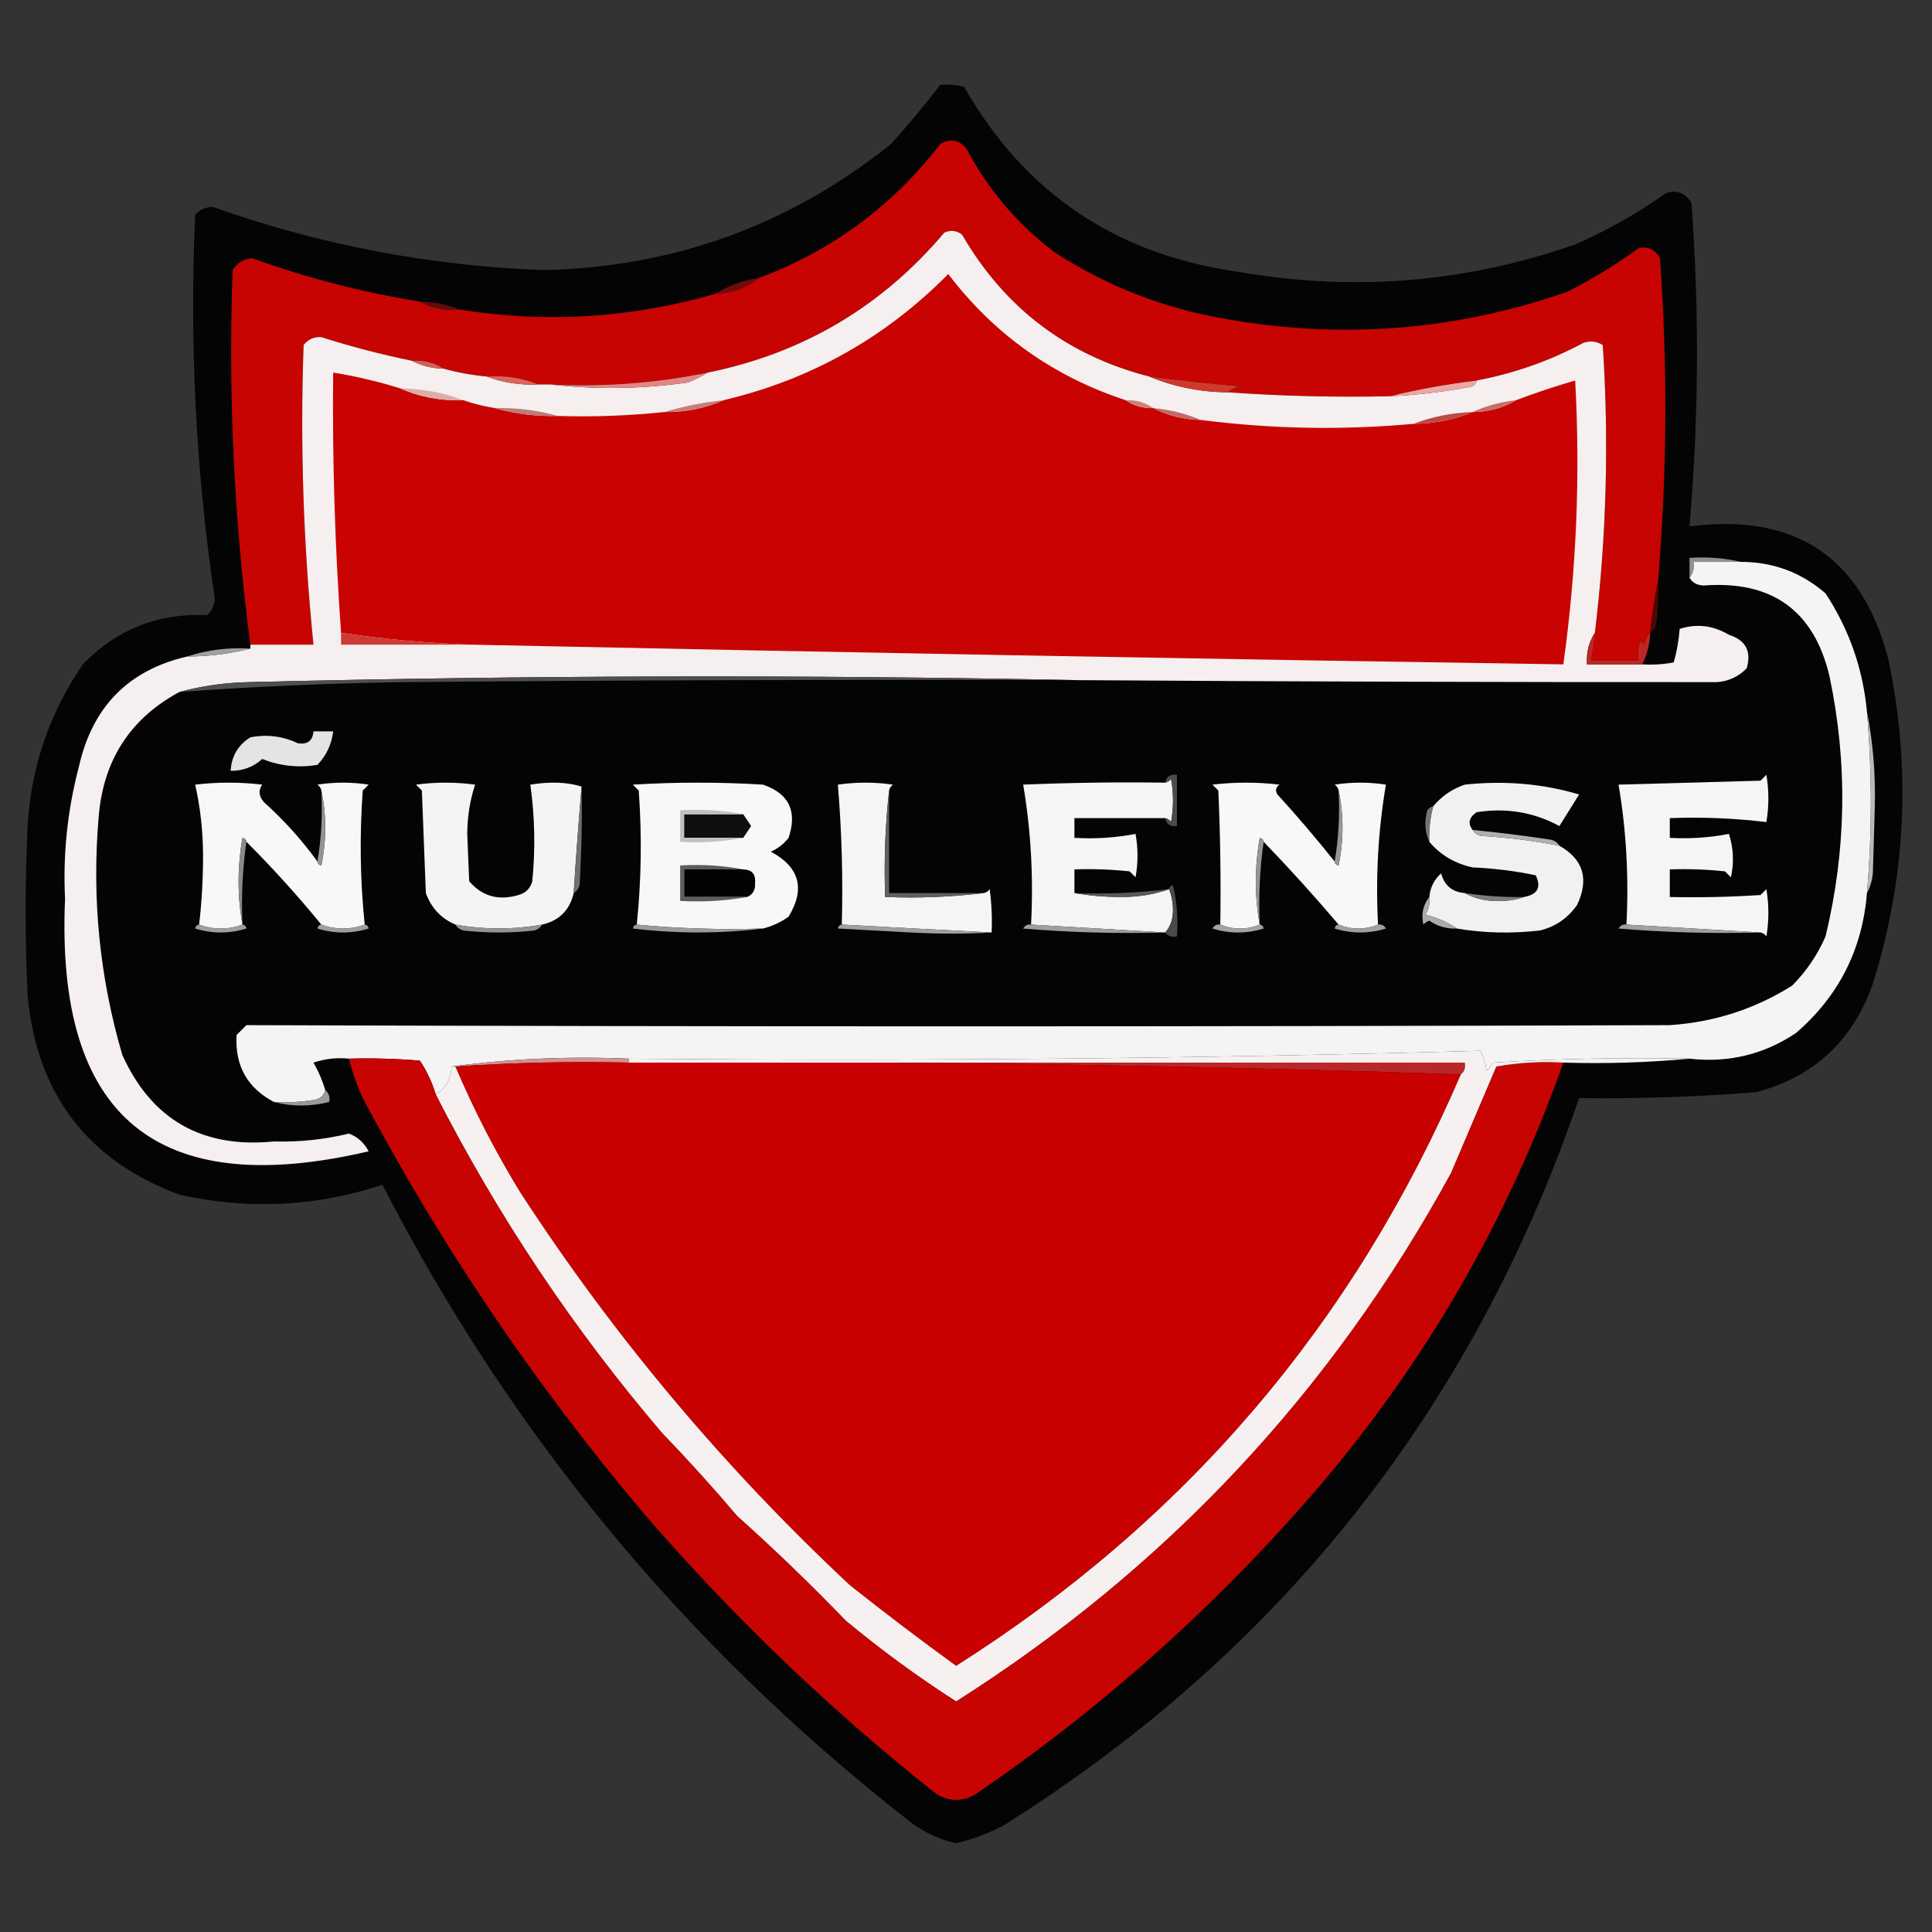 <?xml version="1.0" encoding="UTF-8"?>
<!DOCTYPE svg PUBLIC "-//W3C//DTD SVG 1.1//EN" "http://www.w3.org/Graphics/SVG/1.1/DTD/svg11.dtd">
<svg xmlns="http://www.w3.org/2000/svg" version="1.1" width="490px" height="490px" style="shape-rendering:geometricPrecision; text-rendering:geometricPrecision; image-rendering:optimizeQuality; fill-rule:evenodd; clip-rule:evenodd" xmlns:xlink="http://www.w3.org/1999/xlink">
<rect width="100%" height="100%" fill="#333333" stroke="none"/>
<g><path style="opacity:0.975" fill="#050404" d="M 238.5,21.5 C 240.527,21.338 242.527,21.505 244.5,22C 259.945,49.064 283.278,64.731 314.5,69C 343.474,74.002 371.807,71.668 399.5,62C 407.653,58.426 415.32,54.093 422.5,49C 425.308,48.08 427.475,48.913 429,51.5C 431.01,78.855 430.843,106.188 428.5,133.5C 455.489,130.06 472.323,141.393 479,167.5C 484.754,195.216 483.421,222.55 475,249.5C 469.941,263.895 460.108,273.062 445.5,277C 430.524,278.198 415.524,278.698 400.5,278.5C 373.609,357.225 324.942,418.725 254.5,463C 250.671,464.998 246.671,466.498 242.5,467.5C 237.63,466.398 233.297,464.232 229.5,461C 173.612,417.118 129.446,363.618 97,300.5C 80.104,306.051 62.937,306.884 45.5,303C 22.208,294.349 9.375,277.515 7,252.5C 6.333,238.167 6.333,223.833 7,209.5C 7.894,194.482 12.561,180.815 21,168.5C 29.524,159.653 40.025,155.486 52.5,156C 53.658,154.991 54.325,153.658 54.5,152C 49.683,119.621 48.017,87.121 49.5,54.5C 50.688,53.16 52.188,52.493 54,52.5C 81.189,62.131 109.189,67.465 138,68.5C 171.068,67.703 200.402,57.036 226,36.5C 230.378,31.627 234.545,26.627 238.5,21.5 Z"/></g>
<g><path style="opacity:1" fill="#c70402" d="M 420.5,147.5 C 419.642,151.673 418.976,156.007 418.5,160.5C 417.732,161.263 417.232,162.263 417,163.5C 416.667,163.167 416.333,162.833 416,162.5C 415.506,164.134 415.34,165.801 415.5,167.5C 411.5,167.5 407.5,167.5 403.5,167.5C 403.993,165.194 404.326,162.861 404.5,160.5C 407.44,136.241 408.107,111.908 406.5,87.5C 404.902,86.515 403.235,86.349 401.5,87C 393.018,91.54 384.018,94.707 374.5,96.5C 366.965,97.421 359.631,98.754 352.5,100.5C 338.784,100.798 325.118,100.465 311.5,99.5C 312.263,98.732 313.263,98.232 314.5,98C 306.802,97.305 299.135,96.471 291.5,95.5C 270.64,90.141 254.807,78.141 244,59.5C 242.612,58.446 241.112,58.28 239.5,59C 223.65,77.762 203.65,89.595 179.5,94.5C 166.332,97.174 152.999,98.174 139.5,97.5C 138.5,97.5 137.5,97.5 136.5,97.5C 132.455,95.823 128.122,95.156 123.5,95.5C 119.742,95.152 116.076,94.485 112.5,93.5C 110.162,91.96 107.495,91.294 104.5,91.5C 96.729,89.91 89.062,87.91 81.5,85.5C 79.626,85.39 78.126,86.056 77,87.5C 76.102,112.892 76.935,138.225 79.5,163.5C 74.167,163.5 68.833,163.5 63.5,163.5C 59.359,131.976 57.859,100.309 59,68.5C 60.182,66.643 61.849,65.643 64,65.5C 77.78,70.479 91.946,74.145 106.5,76.5C 109.507,78.174 112.84,78.841 116.5,78.5C 138.468,82.023 160.134,80.69 181.5,74.5C 185.673,74.333 189.34,73 192.5,70.5C 211.059,63.552 226.392,52.218 238.5,36.5C 240.949,35.09 243.116,35.424 245,37.5C 250.503,47.992 258.003,56.825 267.5,64C 280.9,72.695 295.567,78.361 311.5,81C 340.83,86.104 369.496,83.771 397.5,74C 403.768,70.862 409.768,67.195 415.5,63C 417.903,62.37 419.737,63.203 421,65.5C 422.966,92.862 422.799,120.195 420.5,147.5 Z"/></g>
<g><path style="opacity:1" fill="#740a0d" d="M 192.5,70.5 C 189.34,73 185.673,74.333 181.5,74.5C 184.797,72.399 188.463,71.065 192.5,70.5 Z"/></g>
<g><path style="opacity:1" fill="#5e0e0d" d="M 106.5,76.5 C 110.078,76.549 113.411,77.215 116.5,78.5C 112.84,78.841 109.507,78.174 106.5,76.5 Z"/></g>
<g><path style="opacity:1" fill="#909090" d="M 441.5,142.5 C 437.5,142.5 433.5,142.5 429.5,142.5C 429.768,144.099 429.434,145.432 428.5,146.5C 428.5,144.833 428.5,143.167 428.5,141.5C 433.032,141.182 437.366,141.515 441.5,142.5 Z"/></g>
<g><path style="opacity:1" fill="#f4f4f4" d="M 441.5,142.5 C 449.713,142.514 456.88,145.18 463,150.5C 468.983,159.616 472.483,169.616 473.5,180.5C 474.812,195.835 474.812,211.168 473.5,226.5C 472.345,240.805 466.345,252.638 455.5,262C 447.338,267.457 438.338,269.624 428.5,268.5C 411.82,268.167 395.153,268.501 378.5,269.5C 378.192,270.308 377.692,270.975 377,271.5C 376.798,269.744 376.298,268.078 375.5,266.5C 303.646,268.492 231.646,269.159 159.5,268.5C 144.129,267.85 129.129,268.516 114.5,270.5C 114.416,273.682 113.083,276.015 110.5,277.5C 109.582,274.497 108.249,271.663 106.5,269C 100.509,268.501 94.509,268.334 88.5,268.5C 85.428,268.183 82.428,268.516 79.5,269.5C 80.788,271.739 81.788,274.072 82.5,276.5C 82.119,277.931 81.119,278.764 79.5,279C 76.183,279.498 72.85,279.665 69.5,279.5C 62.709,275.924 59.543,270.257 60,262.5C 60.833,261.667 61.667,260.833 62.5,260C 182.832,260.408 303.165,260.408 423.5,260C 434.711,259.263 445.044,255.929 454.5,250C 458.115,246.381 460.949,242.214 463,237.5C 468.303,215.537 468.636,193.537 464,171.5C 460.052,154.833 449.386,147.166 432,148.5C 430.319,148.392 429.152,147.725 428.5,146.5C 429.434,145.432 429.768,144.099 429.5,142.5C 433.5,142.5 437.5,142.5 441.5,142.5 Z"/></g>
<g><path style="opacity:1" fill="#f5efef" d="M 291.5,95.5 C 297.789,98.108 304.456,99.441 311.5,99.5C 325.118,100.465 338.784,100.798 352.5,100.5C 359.554,100.183 366.554,99.35 373.5,98C 374.056,97.617 374.389,97.117 374.5,96.5C 384.018,94.707 393.018,91.54 401.5,87C 403.235,86.349 404.902,86.515 406.5,87.5C 408.107,111.908 407.44,136.241 404.5,160.5C 402.96,162.838 402.294,165.505 402.5,168.5C 407.167,168.5 411.833,168.5 416.5,168.5C 419.187,168.664 421.854,168.497 424.5,168C 425.282,165.26 425.782,162.426 426,159.5C 430.324,158.116 434.491,158.616 438.5,161C 442.766,162.366 444.266,165.199 443,169.5C 440.958,171.604 438.458,172.771 435.5,173C 381.501,173.033 327.501,172.867 273.5,172.5C 203.659,171.101 133.659,171.268 63.5,173C 57.253,173.1 51.253,173.933 45.5,175.5C 32.919,182.294 26.086,192.961 25,207.5C 23.279,227.903 25.279,247.903 31,267.5C 38.433,283.974 51.266,291.307 69.5,289.5C 75.938,289.677 82.271,289.01 88.5,287.5C 90.687,288.322 92.353,289.822 93.5,292C 39.739,304.577 14.072,283.244 16.5,228C 15.941,216.643 17.108,205.477 20,194.5C 23.391,179.277 32.558,169.943 47.5,166.5C 53.051,166.473 58.384,165.806 63.5,164.5C 63.5,164.167 63.5,163.833 63.5,163.5C 68.833,163.5 74.167,163.5 79.5,163.5C 76.935,138.225 76.102,112.892 77,87.5C 78.126,86.056 79.626,85.39 81.5,85.5C 89.062,87.91 96.729,89.91 104.5,91.5C 106.905,92.768 109.572,93.435 112.5,93.5C 116.076,94.485 119.742,95.152 123.5,95.5C 127.567,97.054 131.9,97.72 136.5,97.5C 137.5,97.5 138.5,97.5 139.5,97.5C 151.032,98.841 162.699,98.675 174.5,97C 176.315,96.243 177.981,95.41 179.5,94.5C 203.65,89.595 223.65,77.762 239.5,59C 241.112,58.28 242.612,58.446 244,59.5C 254.807,78.141 270.64,90.141 291.5,95.5 Z"/></g>
<g><path style="opacity:1" fill="#ce3a2d" d="M 291.5,95.5 C 299.135,96.471 306.802,97.305 314.5,98C 313.263,98.232 312.263,98.732 311.5,99.5C 304.456,99.441 297.789,98.108 291.5,95.5 Z"/></g>
<g><path style="opacity:1" fill="#d16158" d="M 104.5,91.5 C 107.495,91.294 110.162,91.96 112.5,93.5C 109.572,93.435 106.905,92.768 104.5,91.5 Z"/></g>
<g><path style="opacity:1" fill="#c90301" d="M 285.5,101.5 C 287.515,102.924 289.848,103.59 292.5,103.5C 296.163,105.416 300.163,106.416 304.5,106.5C 322.445,108.81 340.445,109.143 358.5,107.5C 363.816,107.451 368.816,106.451 373.5,104.5C 377.534,104.483 381.201,103.483 384.5,101.5C 389.402,99.644 394.402,97.977 399.5,96.5C 400.828,120.6 399.828,144.6 396.5,168.5C 304.162,167.116 211.829,165.449 119.5,163.5C 108.425,163.121 97.425,162.121 86.5,160.5C 84.934,138.532 84.267,116.532 84.5,94.5C 90.285,95.43 95.951,96.764 101.5,98.5C 106.486,100.701 111.82,101.701 117.5,101.5C 120.003,102.371 122.67,103.037 125.5,103.5C 130.598,104.957 135.931,105.624 141.5,105.5C 150.553,105.778 159.553,105.444 168.5,104.5C 173.831,104.579 178.831,103.579 183.5,101.5C 205.566,96.3 224.566,85.634 240.5,69.5C 252.159,84.82 267.159,95.486 285.5,101.5 Z"/></g>
<g><path style="opacity:1" fill="#bc4942" d="M 373.5,104.5 C 368.816,106.451 363.816,107.451 358.5,107.5C 363.205,105.678 368.205,104.678 373.5,104.5 Z"/></g>
<g><path style="opacity:1" fill="#bc7d78" d="M 125.5,103.5 C 131.069,103.376 136.402,104.043 141.5,105.5C 135.931,105.624 130.598,104.957 125.5,103.5 Z"/></g>
<g><path style="opacity:1" fill="#c06b66" d="M 292.5,103.5 C 296.761,103.898 300.761,104.898 304.5,106.5C 300.163,106.416 296.163,105.416 292.5,103.5 Z"/></g>
<g><path style="opacity:1" fill="#c56f6a" d="M 384.5,101.5 C 381.201,103.483 377.534,104.483 373.5,104.5C 376.907,102.926 380.573,101.926 384.5,101.5 Z"/></g>
<g><path style="opacity:1" fill="#c77e79" d="M 183.5,101.5 C 178.831,103.579 173.831,104.579 168.5,104.5C 173.291,103.058 178.291,102.058 183.5,101.5 Z"/></g>
<g><path style="opacity:1" fill="#ca817a" d="M 285.5,101.5 C 288.152,101.41 290.485,102.076 292.5,103.5C 289.848,103.59 287.515,102.924 285.5,101.5 Z"/></g>
<g><path style="opacity:1" fill="#eda6a4" d="M 374.5,96.5 C 374.389,97.117 374.056,97.617 373.5,98C 366.554,99.35 359.554,100.183 352.5,100.5C 359.631,98.754 366.965,97.421 374.5,96.5 Z"/></g>
<g><path style="opacity:1" fill="#daada7" d="M 101.5,98.5 C 107.147,98.591 112.48,99.591 117.5,101.5C 111.82,101.701 106.486,100.701 101.5,98.5 Z"/></g>
<g><path style="opacity:1" fill="#e38683" d="M 179.5,94.5 C 177.981,95.41 176.315,96.243 174.5,97C 162.699,98.675 151.032,98.841 139.5,97.5C 152.999,98.174 166.332,97.174 179.5,94.5 Z"/></g>
<g><path style="opacity:1" fill="#db645e" d="M 123.5,95.5 C 128.122,95.156 132.455,95.823 136.5,97.5C 131.9,97.72 127.567,97.054 123.5,95.5 Z"/></g>
<g><path style="opacity:1" fill="#4d0806" d="M 420.5,147.5 C 420.665,151.182 420.499,154.848 420,158.5C 419.722,159.416 419.222,160.082 418.5,160.5C 418.976,156.007 419.642,151.673 420.5,147.5 Z"/></g>
<g><path style="opacity:1" fill="#ce3934" d="M 86.5,160.5 C 97.425,162.121 108.425,163.121 119.5,163.5C 108.5,163.5 97.5,163.5 86.5,163.5C 86.5,162.5 86.5,161.5 86.5,160.5 Z"/></g>
<g><path style="opacity:1" fill="#a0a0a0" d="M 63.5,164.5 C 58.384,165.806 53.051,166.473 47.5,166.5C 52.568,164.822 57.902,164.156 63.5,164.5 Z"/></g>
<g><path style="opacity:1" fill="#be2624" d="M 404.5,160.5 C 404.326,162.861 403.993,165.194 403.5,167.5C 407.5,167.5 411.5,167.5 415.5,167.5C 415.34,165.801 415.506,164.134 416,162.5C 416.333,162.833 416.667,163.167 417,163.5C 417.232,162.263 417.732,161.263 418.5,160.5C 418.44,163.341 417.774,166.007 416.5,168.5C 411.833,168.5 407.167,168.5 402.5,168.5C 402.294,165.505 402.96,162.838 404.5,160.5 Z"/></g>
<g><path style="opacity:1" fill="#4f4f4f" d="M 273.5,172.5 C 216.499,172.333 159.499,172.5 102.5,173C 83.47,173.285 64.47,174.118 45.5,175.5C 51.253,173.933 57.253,173.1 63.5,173C 133.659,171.268 203.659,171.101 273.5,172.5 Z"/></g>
<g><path style="opacity:1" fill="#e4e4e4" d="M 79.5,185.5 C 81.167,185.5 82.833,185.5 84.5,185.5C 84.116,188.769 82.782,191.603 80.5,194C 75.701,194.782 71.034,194.282 66.5,192.5C 64.293,194.514 61.627,195.514 58.5,195.5C 58.695,191.804 60.361,188.971 63.5,187C 67.724,186.195 71.724,186.695 75.5,188.5C 77.982,188.89 79.315,187.89 79.5,185.5 Z"/></g>
<g><path style="opacity:1" fill="#f5f5f5" d="M 295.5,207.5 C 287.833,207.5 280.167,207.5 272.5,207.5C 272.5,209.167 272.5,210.833 272.5,212.5C 277.762,212.805 282.928,212.471 288,211.5C 288.667,215.167 288.667,218.833 288,222.5C 287.5,222 287,221.5 286.5,221C 281.845,220.501 277.179,220.334 272.5,220.5C 272.5,222.5 272.5,224.5 272.5,226.5C 276.319,227.166 280.319,227.499 284.5,227.5C 288.893,227.491 292.893,226.824 296.5,225.5C 297.161,227.134 297.494,228.967 297.5,231C 297.453,233.295 296.787,235.129 295.5,236.5C 284.167,235.833 272.833,235.167 261.5,234.5C 262.133,222.414 261.466,210.581 259.5,199C 271.495,198.5 283.495,198.333 295.5,198.5C 296.117,198.389 296.617,198.056 297,197.5C 297.667,201.167 297.667,204.833 297,208.5C 296.617,207.944 296.117,207.611 295.5,207.5 Z"/></g>
<g><path style="opacity:1" fill="#f1f1f1" d="M 373.5,210.5 C 373.918,211.222 374.584,211.722 375.5,212C 382.236,212.385 388.902,213.218 395.5,214.5C 401.577,217.939 403.077,222.939 400,229.5C 397.606,232.91 394.439,235.077 390.5,236C 383.321,236.821 376.321,236.655 369.5,235.5C 367.142,233.871 364.476,232.705 361.5,232C 362.38,230.644 362.714,229.144 362.5,227.5C 362.749,225.064 363.749,223.064 365.5,221.5C 366.324,224.578 368.324,226.245 371.5,226.5C 374.186,227.991 377.186,228.657 380.5,228.5C 382.696,228.495 384.696,228.162 386.5,227.5C 389.966,226.891 390.966,225.058 389.5,222C 384.231,220.894 378.897,220.227 373.5,220C 369.003,219.024 365.337,216.857 362.5,213.5C 362.368,210.43 362.701,207.43 363.5,204.5C 365.612,201.937 368.279,200.104 371.5,199C 381.614,197.923 391.281,198.757 400.5,201.5C 398.833,204.167 397.167,206.833 395.5,209.5C 388.968,205.977 381.968,204.81 374.5,206C 372.534,207.347 372.201,208.847 373.5,210.5 Z"/></g>
<g><path style="opacity:1" fill="#f5f5f5" d="M 446.5,236.5 C 435.167,235.833 423.833,235.167 412.5,234.5C 413.133,222.414 412.466,210.581 410.5,199C 422.5,198.667 434.5,198.333 446.5,198C 447,197.5 447.5,197 448,196.5C 448.667,200.5 448.667,204.5 448,208.5C 439.919,207.518 431.752,207.184 423.5,207.5C 423.5,209.167 423.5,210.833 423.5,212.5C 428.565,212.781 433.565,212.448 438.5,211.5C 439.659,215.122 439.825,218.789 439,222.5C 438.5,222 438,221.5 437.5,221C 432.845,220.501 428.179,220.334 423.5,220.5C 423.5,222.833 423.5,225.167 423.5,227.5C 431.174,227.666 438.841,227.5 446.5,227C 447,226.5 447.5,226 448,225.5C 448.667,229.5 448.667,233.5 448,237.5C 447.617,236.944 447.117,236.611 446.5,236.5 Z"/></g>
<g><path style="opacity:1" fill="#f8f8f8" d="M 80.5,218.5 C 80.56,219.043 80.893,219.376 81.5,219.5C 82.817,213.012 82.817,206.678 81.5,200.5C 81.389,199.883 81.056,199.383 80.5,199C 84.833,198.333 89.167,198.333 93.5,199C 93,199.5 92.5,200 92,200.5C 91.174,212.008 91.341,223.341 92.5,234.5C 88.833,235.833 85.167,235.833 81.5,234.5C 75.508,227.175 69.175,220.175 62.5,213.5C 62.44,212.957 62.107,212.624 61.5,212.5C 60.181,219.99 60.181,227.323 61.5,234.5C 57.833,235.833 54.167,235.833 50.5,234.5C 51.166,228.843 51.499,223.01 51.5,217C 51.476,210.757 50.81,204.757 49.5,199C 55.167,198.333 60.833,198.333 66.5,199C 65.465,200.507 65.632,202.007 67,203.5C 72.078,208.072 76.578,213.072 80.5,218.5 Z"/></g>
<g><path style="opacity:1" fill="#f4f4f4" d="M 147.5,199.5 C 146.752,208.356 146.085,217.356 145.5,226.5C 144.5,230.833 141.833,233.5 137.5,234.5C 130.174,235.79 122.841,235.79 115.5,234.5C 111.877,232.946 109.377,230.279 108,226.5C 107.667,217.833 107.333,209.167 107,200.5C 106.5,200 106,199.5 105.5,199C 110.5,198.333 115.5,198.333 120.5,199C 119.204,202.909 118.537,207.075 118.5,211.5C 118.667,215.5 118.833,219.5 119,223.5C 122.264,227.328 126.431,228.495 131.5,227C 133.333,226.5 134.5,225.333 135,223.5C 135.815,215.254 135.648,207.088 134.5,199C 139.597,198.19 143.931,198.357 147.5,199.5 Z"/></g>
<g><path style="opacity:1" fill="#f8f8f8" d="M 193.5,235.5 C 182.654,235.828 171.987,235.494 161.5,234.5C 162.659,223.341 162.826,212.008 162,200.5C 161.5,200 161,199.5 160.5,199C 171.5,198.333 182.5,198.333 193.5,199C 200.106,201.253 202.273,205.753 200,212.5C 198.786,214.049 197.286,215.215 195.5,216C 202.792,219.915 204.292,225.415 200,232.5C 198.007,233.914 195.84,234.914 193.5,235.5 Z"/></g>
<g><path style="opacity:1" fill="#f5f5f5" d="M 225.5,200.5 C 224.507,209.318 224.173,218.318 224.5,227.5C 233.017,227.826 241.35,227.493 249.5,226.5C 250.117,226.389 250.617,226.056 251,225.5C 251.499,229.152 251.665,232.818 251.5,236.5C 238.735,235.851 226.068,235.185 213.5,234.5C 213.821,222.586 213.488,210.753 212.5,199C 217.167,198.333 221.833,198.333 226.5,199C 225.944,199.383 225.611,199.883 225.5,200.5 Z"/></g>
<g><path style="opacity:1" fill="#f8f8f8" d="M 338.5,218.5 C 338.56,219.043 338.893,219.376 339.5,219.5C 340.817,213.012 340.817,206.678 339.5,200.5C 339.389,199.883 339.056,199.383 338.5,199C 342.833,198.333 347.167,198.333 351.5,199C 349.534,210.581 348.867,222.414 349.5,234.5C 346.167,235.833 342.833,235.833 339.5,234.5C 333.4,227.311 327.067,220.311 320.5,213.5C 320.44,212.957 320.107,212.624 319.5,212.5C 318.181,219.99 318.181,227.323 319.5,234.5C 316.167,235.833 312.833,235.833 309.5,234.5C 309.667,223.162 309.5,211.828 309,200.5C 308.5,200 308,199.5 307.5,199C 313.167,198.333 318.833,198.333 324.5,199C 323.549,199.718 323.383,200.551 324,201.5C 329.044,207.039 333.877,212.706 338.5,218.5 Z"/></g>
<g><path style="opacity:1" fill="#4c4c4c" d="M 295.5,207.5 C 296.117,207.611 296.617,207.944 297,208.5C 297.667,204.833 297.667,201.167 297,197.5C 296.617,198.056 296.117,198.389 295.5,198.5C 295.821,196.952 296.821,196.285 298.5,196.5C 298.5,200.833 298.5,205.167 298.5,209.5C 296.821,209.715 295.821,209.048 295.5,207.5 Z"/></g>
<g><path style="opacity:1" fill="#939393" d="M 81.5,200.5 C 82.817,206.678 82.817,213.012 81.5,219.5C 80.893,219.376 80.56,219.043 80.5,218.5C 81.49,212.69 81.823,206.69 81.5,200.5 Z"/></g>
<g><path style="opacity:1" fill="#969696" d="M 339.5,200.5 C 340.817,206.678 340.817,213.012 339.5,219.5C 338.893,219.376 338.56,219.043 338.5,218.5C 339.49,212.69 339.823,206.69 339.5,200.5 Z"/></g>
<g><path style="opacity:1" fill="#707070" d="M 147.5,199.5 C 147.666,207.84 147.5,216.173 147,224.5C 146.722,225.416 146.222,226.082 145.5,226.5C 146.085,217.356 146.752,208.356 147.5,199.5 Z"/></g>
<g><path style="opacity:1" fill="#b9b9b9" d="M 473.5,180.5 C 475.031,188.274 475.698,196.274 475.5,204.5C 475.333,210.167 475.167,215.833 475,221.5C 474.802,223.382 474.302,225.048 473.5,226.5C 474.812,211.168 474.812,195.835 473.5,180.5 Z"/></g>
<g><path style="opacity:1" fill="#0f0f0f" d="M 188.5,206.5 C 189.141,207.482 189.807,208.482 190.5,209.5C 189.807,210.518 189.141,211.518 188.5,212.5C 183.5,212.5 178.5,212.5 173.5,212.5C 173.5,210.5 173.5,208.5 173.5,206.5C 178.5,206.5 183.5,206.5 188.5,206.5 Z"/></g>
<g><path style="opacity:1" fill="#757575" d="M 363.5,204.5 C 362.701,207.43 362.368,210.43 362.5,213.5C 361.366,211.034 361.199,208.367 362,205.5C 362.383,204.944 362.883,204.611 363.5,204.5 Z"/></g>
<g><path style="opacity:1" fill="#afafaf" d="M 373.5,210.5 C 380.183,211.135 386.849,211.968 393.5,213C 394.416,213.278 395.082,213.778 395.5,214.5C 388.902,213.218 382.236,212.385 375.5,212C 374.584,211.722 373.918,211.222 373.5,210.5 Z"/></g>
<g><path style="opacity:1" fill="#c1c1c1" d="M 188.5,206.5 C 183.5,206.5 178.5,206.5 173.5,206.5C 173.5,208.5 173.5,210.5 173.5,212.5C 178.5,212.5 183.5,212.5 188.5,212.5C 183.36,213.488 178.026,213.821 172.5,213.5C 172.5,210.833 172.5,208.167 172.5,205.5C 178.026,205.179 183.36,205.512 188.5,206.5 Z"/></g>
<g><path style="opacity:1" fill="#8b8b8b" d="M 62.5,213.5 C 61.509,220.313 61.175,227.313 61.5,234.5C 60.181,227.323 60.181,219.99 61.5,212.5C 62.107,212.624 62.44,212.957 62.5,213.5 Z"/></g>
<g><path style="opacity:1" fill="#949494" d="M 320.5,213.5 C 319.509,220.313 319.175,227.313 319.5,234.5C 318.181,227.323 318.181,219.99 319.5,212.5C 320.107,212.624 320.44,212.957 320.5,213.5 Z"/></g>
<g><path style="opacity:1" fill="#030303" d="M 188.5,220.5 C 190.722,220.559 191.722,221.725 191.5,224C 191.613,225.699 190.947,226.866 189.5,227.5C 184.167,227.5 178.833,227.5 173.5,227.5C 173.5,225.167 173.5,222.833 173.5,220.5C 178.5,220.5 183.5,220.5 188.5,220.5 Z"/></g>
<g><path style="opacity:1" fill="#606060" d="M 225.5,200.5 C 225.5,209.167 225.5,217.833 225.5,226.5C 233.5,226.5 241.5,226.5 249.5,226.5C 241.35,227.493 233.017,227.826 224.5,227.5C 224.173,218.318 224.507,209.318 225.5,200.5 Z"/></g>
<g><path style="opacity:1" fill="#595959" d="M 296.5,225.5 C 292.893,226.824 288.893,227.491 284.5,227.5C 280.319,227.499 276.319,227.166 272.5,226.5C 280.586,226.801 288.586,226.467 296.5,225.5 Z"/></g>
<g><path style="opacity:1" fill="#5d5d5d" d="M 188.5,220.5 C 183.5,220.5 178.5,220.5 173.5,220.5C 173.5,222.833 173.5,225.167 173.5,227.5C 178.833,227.5 184.167,227.5 189.5,227.5C 184.025,228.489 178.358,228.822 172.5,228.5C 172.5,225.5 172.5,222.5 172.5,219.5C 178.026,219.179 183.36,219.512 188.5,220.5 Z"/></g>
<g><path style="opacity:1" fill="#7c7c7c" d="M 371.5,226.5 C 376.463,227.254 381.463,227.587 386.5,227.5C 384.696,228.162 382.696,228.495 380.5,228.5C 377.186,228.657 374.186,227.991 371.5,226.5 Z"/></g>
<g><path style="opacity:1" fill="#4b4b4b" d="M 296.5,225.5 C 296.56,224.957 296.893,224.624 297.5,224.5C 298.492,228.783 298.826,233.116 298.5,237.5C 297.209,237.737 296.209,237.404 295.5,236.5C 296.787,235.129 297.453,233.295 297.5,231C 297.494,228.967 297.161,227.134 296.5,225.5 Z"/></g>
<g><path style="opacity:1" fill="#ababab" d="M 362.5,227.5 C 362.714,229.144 362.38,230.644 361.5,232C 364.476,232.705 367.142,233.871 369.5,235.5C 366.951,235.613 364.618,234.946 362.5,233.5C 361.914,233.709 361.414,234.043 361,234.5C 360.412,231.861 360.912,229.527 362.5,227.5 Z"/></g>
<g><path style="opacity:1" fill="#9f9f9f" d="M 50.5,234.5 C 54.167,235.833 57.833,235.833 61.5,234.5C 62.043,234.56 62.376,234.893 62.5,235.5C 58.167,236.833 53.833,236.833 49.5,235.5C 49.624,234.893 49.957,234.56 50.5,234.5 Z"/></g>
<g><path style="opacity:1" fill="#9f9f9f" d="M 81.5,234.5 C 85.167,235.833 88.833,235.833 92.5,234.5C 93.043,234.56 93.376,234.893 93.5,235.5C 89.167,236.833 84.833,236.833 80.5,235.5C 80.624,234.893 80.957,234.56 81.5,234.5 Z"/></g>
<g><path style="opacity:1" fill="#949494" d="M 115.5,234.5 C 122.841,235.79 130.174,235.79 137.5,234.5C 137.082,235.222 136.416,235.722 135.5,236C 129.5,236.667 123.5,236.667 117.5,236C 116.584,235.722 115.918,235.222 115.5,234.5 Z"/></g>
<g><path style="opacity:1" fill="#9b9b9b" d="M 161.5,234.5 C 171.987,235.494 182.654,235.828 193.5,235.5C 182.66,236.824 171.66,236.824 160.5,235.5C 160.624,234.893 160.957,234.56 161.5,234.5 Z"/></g>
<g><path style="opacity:1" fill="#9f9f9f" d="M 213.5,234.5 C 226.068,235.185 238.735,235.851 251.5,236.5C 244.912,236.883 238.079,236.883 231,236.5C 224.833,236.167 218.667,235.833 212.5,235.5C 212.624,234.893 212.957,234.56 213.5,234.5 Z"/></g>
<g><path style="opacity:1" fill="#9f9f9f" d="M 261.5,234.5 C 272.833,235.167 284.167,235.833 295.5,236.5C 283.482,236.832 271.482,236.499 259.5,235.5C 259.957,234.702 260.624,234.369 261.5,234.5 Z"/></g>
<g><path style="opacity:1" fill="#a3a3a3" d="M 309.5,234.5 C 312.833,235.833 316.167,235.833 319.5,234.5C 320.043,234.56 320.376,234.893 320.5,235.5C 316.167,236.833 311.833,236.833 307.5,235.5C 307.957,234.702 308.624,234.369 309.5,234.5 Z"/></g>
<g><path style="opacity:1" fill="#a0a0a0" d="M 339.5,234.5 C 342.833,235.833 346.167,235.833 349.5,234.5C 350.376,234.369 351.043,234.702 351.5,235.5C 347.167,236.833 342.833,236.833 338.5,235.5C 338.624,234.893 338.957,234.56 339.5,234.5 Z"/></g>
<g><path style="opacity:1" fill="#a0a0a0" d="M 412.5,234.5 C 423.833,235.167 435.167,235.833 446.5,236.5C 434.482,236.832 422.482,236.499 410.5,235.5C 410.957,234.702 411.624,234.369 412.5,234.5 Z"/></g>
<g><path style="opacity:1" fill="#d19293" d="M 159.5,268.5 C 159.5,268.833 159.5,269.167 159.5,269.5C 144.657,269.171 129.99,269.504 115.5,270.5C 115.167,270.5 114.833,270.5 114.5,270.5C 129.129,268.516 144.129,267.85 159.5,268.5 Z"/></g>
<g><path style="opacity:1" fill="#c70402" d="M 88.5,268.5 C 94.509,268.334 100.509,268.501 106.5,269C 108.249,271.663 109.582,274.497 110.5,277.5C 126.308,308.463 145.475,337.13 168,363.5C 174.567,370.311 180.9,377.311 187,384.5C 196.47,392.969 205.637,401.803 214.5,411C 223.412,418.413 232.746,425.246 242.5,431.5C 295.858,397.641 337.692,352.975 368,297.5C 371.793,288.571 375.626,279.571 379.5,270.5C 385.128,269.505 390.794,269.171 396.5,269.5C 382.58,308.927 362.08,344.594 335,376.5C 309.215,406.628 280.049,432.794 247.5,455C 244.167,457 240.833,457 237.5,455C 210.331,433.496 185.498,409.662 163,383.5C 135.584,350.992 111.918,315.992 92,278.5C 90.489,275.204 89.323,271.871 88.5,268.5 Z"/></g>
<g><path style="opacity:1" fill="#b92728" d="M 223.5,269.5 C 272.833,269.5 322.167,269.5 371.5,269.5C 371.737,270.791 371.404,271.791 370.5,272.5C 321.675,270.835 272.675,269.835 223.5,269.5 Z"/></g>
<g><path style="opacity:1" fill="#c90100" d="M 159.5,269.5 C 180.833,269.5 202.167,269.5 223.5,269.5C 272.675,269.835 321.675,270.835 370.5,272.5C 343.396,335.618 300.729,385.618 242.5,422.5C 233.383,415.892 224.383,409.058 215.5,402C 183.503,372.072 155.67,338.906 132,302.5C 125.708,292.25 120.208,281.583 115.5,270.5C 129.99,269.504 144.657,269.171 159.5,269.5 Z"/></g>
<g><path style="opacity:1" fill="#9a9a9a" d="M 82.5,276.5 C 83.404,277.209 83.737,278.209 83.5,279.5C 78.688,280.678 74.021,280.678 69.5,279.5C 72.85,279.665 76.183,279.498 79.5,279C 81.119,278.764 82.119,277.931 82.5,276.5 Z"/></g>
<g><path style="opacity:1" fill="#f6f1f0" d="M 428.5,268.5 C 418.013,269.494 407.346,269.828 396.5,269.5C 390.794,269.171 385.128,269.505 379.5,270.5C 375.626,279.571 371.793,288.571 368,297.5C 337.692,352.975 295.858,397.641 242.5,431.5C 232.746,425.246 223.412,418.413 214.5,411C 205.637,401.803 196.47,392.969 187,384.5C 180.9,377.311 174.567,370.311 168,363.5C 145.475,337.13 126.308,308.463 110.5,277.5C 113.083,276.015 114.416,273.682 114.5,270.5C 114.833,270.5 115.167,270.5 115.5,270.5C 120.208,281.583 125.708,292.25 132,302.5C 155.67,338.906 183.503,372.072 215.5,402C 224.383,409.058 233.383,415.892 242.5,422.5C 300.729,385.618 343.396,335.618 370.5,272.5C 371.404,271.791 371.737,270.791 371.5,269.5C 322.167,269.5 272.833,269.5 223.5,269.5C 202.167,269.5 180.833,269.5 159.5,269.5C 159.5,269.167 159.5,268.833 159.5,268.5C 231.646,269.159 303.646,268.492 375.5,266.5C 376.298,268.078 376.798,269.744 377,271.5C 377.692,270.975 378.192,270.308 378.5,269.5C 395.153,268.501 411.82,268.167 428.5,268.5 Z"/></g>
</svg>

